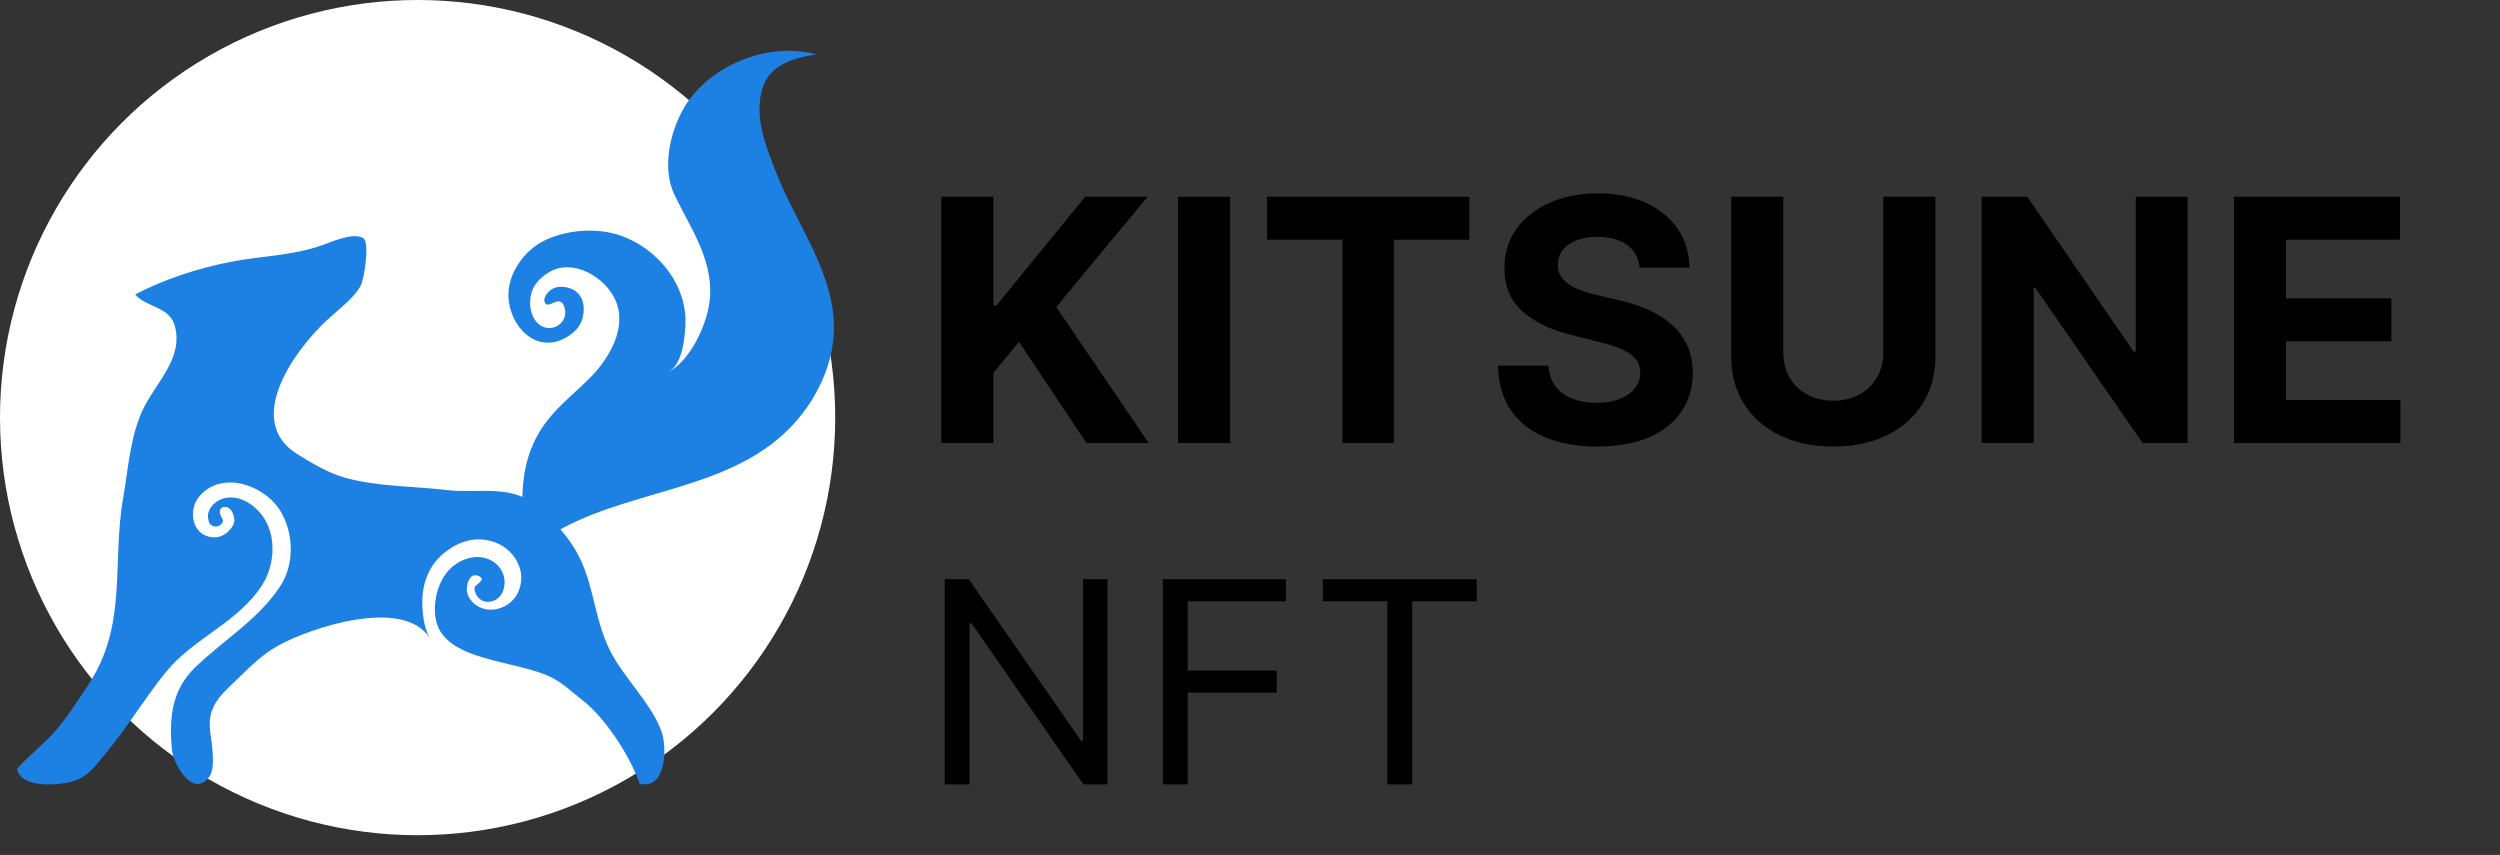 <svg width="886" height="303" viewBox="0 0 886 303" fill="none" xmlns="http://www.w3.org/2000/svg">
  <rect x="0" y="0" width="886" height="303" fill="#333333" stroke="none"/>
  <circle cx="148" cy="148" r="148" fill="white" />
  <path
    d="M295.487 113.576C294.358 95.082 282.275 79.087 275.574 62.376C271.68 52.666 266.918 41.294 270.339 30.965C273.047 22.785 281.622 20.403 289.367 19.302C272.173 14.515 250.817 23.367 242.183 38.595C237.361 47.094 234.596 59.689 238.989 68.948C244.42 80.397 252.409 91.29 251.662 104.964C251.161 114.092 244.782 128.087 236.379 132.149C240.29 130.257 241.66 125.171 242.291 121.253C242.698 118.715 242.957 116.141 242.939 113.567C242.817 98.889 230.709 85.762 216.678 82.572C208.962 80.817 199.617 81.835 192.559 85.444C185.455 89.074 179.91 97.208 180.189 105.077C180.563 115.556 189.92 125.635 200.557 119.653C203.149 118.194 205.615 115.93 206.401 112.961C207.685 108.104 206.486 103.19 201.017 101.881C198.607 101.304 195.949 101.642 194.259 103.587C193.617 104.326 192.643 105.716 192.936 106.756C194.005 110.501 198.177 103.787 199.95 108.638C202.069 114.428 195.036 118.779 190.636 114.611C187.864 111.988 187.381 107.485 188.29 103.95C189.142 100.632 192.019 97.905 194.917 96.279C203.274 91.588 214.404 98.228 218.015 106.179C222.572 116.207 215.724 127.301 208.819 134.189C204.618 138.377 199.986 142.123 196.034 146.56C190.029 153.31 187.178 160.168 185.925 167.492C185.446 170.283 185.218 173.153 185.115 176.099C177.206 172.588 166.963 174.697 158.792 173.715C146.632 172.25 134.26 172.584 122.311 169.311C116.435 167.703 110.471 164.114 105.349 160.931C86.559 149.242 103.817 124.67 115.915 113.421C119.998 109.627 125.639 105.539 127.877 101.107C129.095 98.695 131.049 86.129 128.843 84.497C125.524 82.041 116.983 85.913 114.084 86.934C103.42 90.683 92.816 90.627 81.616 92.82C70.182 95.056 58.231 98.974 47.907 104.327C51.786 109.003 60.035 108.551 61.929 115.407C65.055 126.717 55.729 135.074 51.083 144.24C46.19 153.894 45.54 165.634 43.678 176.258C39.532 199.908 45.428 221.392 31.199 242.852C27.011 249.171 22.139 256.853 16.724 262.111C13.117 265.613 9.275 268.815 6 272.543C7.441 278.625 17.333 278.292 21.95 277.696C30.351 276.613 32.695 272.792 37.779 266.62C41.431 262.191 44.761 257.482 48.078 252.752C51.546 247.811 54.999 242.849 58.796 238.165C68.526 226.163 84.496 220.577 92.903 207.346C97.71 199.783 98.191 188.631 92.055 181.595C89.16 178.276 84.802 175.727 80.268 176.405C76.389 176.985 72.351 180.781 74.12 185.094C74.831 186.83 77.12 187.111 78.429 185.731C79.721 184.368 78.61 183.844 78.127 182.546C77.561 181.027 78.129 179.343 80.179 179.679C81.645 179.918 82.51 181.62 82.826 182.849C83.129 184.018 83.205 184.798 82.695 185.923C81.723 188.064 79.074 190.246 76.68 190.406C68.298 190.968 66.016 181.002 70.923 175.565C78.896 166.724 93.499 171.982 99.036 180.564C104.164 188.509 104.526 199.824 99.283 207.795C91.454 219.696 79.137 226.84 69.121 236.568C60.825 244.628 59.97 254.247 60.89 265.474C61.326 270.753 68.352 283.084 74.125 275.374C76.641 272.013 74.944 263.099 74.473 259.15C73.381 250.001 78.455 246.203 84.474 240.315C88.888 236.003 93.067 231.9 98.515 228.845C109.764 222.538 143.174 211.325 152.427 226.302C150.07 222.485 149.533 216.375 149.699 212.019C149.941 205.802 152.523 199.88 157.4 195.96C160.442 193.519 164.212 191.542 168.152 191.222C175.167 190.649 181.87 194.299 184.155 201.162C185.17 204.21 184.829 207.49 183.391 210.347C181.021 215.047 174.823 217.498 169.951 215.19C167.516 214.036 165.246 211.347 165.436 208.504C165.594 206.148 166.773 202.804 169.752 204.201C171.296 204.926 170.754 205.769 169.743 206.645C168.659 207.582 167.926 207.665 168.242 209.272C168.723 211.701 170.927 213.618 173.45 213.279C175.883 212.951 177.736 211.336 178.433 208.995C179.724 204.679 177.745 200.521 173.902 198.536C169.569 196.298 164.298 197.646 160.65 200.582C156.473 203.945 154.426 209.465 154.144 214.756C153.956 218.247 154.59 221.98 156.771 224.807C160.616 229.79 167.299 231.924 173.109 233.563C179.656 235.408 186.435 236.541 192.825 238.911C198.376 240.964 201.634 244.403 206.397 248.117C214.527 254.448 223.211 267.725 226.696 277.775C236.132 279.909 236.477 265.045 234.485 259.371C230.971 249.36 221.002 240.243 216.137 230.458C210.05 218.223 210.585 204.855 202.947 193.31C201.669 191.375 200.194 189.455 198.599 187.595C227.266 171.836 265.931 173.679 286.314 143.911C292.325 135.135 296.143 124.303 295.487 113.576Z"
    fill="#1C81E2" />
  <path
    d="M333.585 157V69.727H352.037V108.207H353.188L384.594 69.727H406.71L374.324 108.804L407.094 157H385.02L361.114 121.119L352.037 132.199V157H333.585ZM435.971 69.727V157H417.52V69.727H435.971ZM449.029 84.94V69.727H520.705V84.94H493.986V157H475.747V84.94H449.029ZM581.052 94.827C580.712 91.389 579.248 88.719 576.663 86.815C574.078 84.912 570.569 83.96 566.138 83.96C563.126 83.96 560.584 84.386 558.51 85.239C556.436 86.062 554.845 87.213 553.737 88.69C552.658 90.168 552.118 91.844 552.118 93.719C552.061 95.281 552.388 96.645 553.098 97.81C553.837 98.974 554.845 99.983 556.123 100.835C557.402 101.659 558.879 102.384 560.555 103.009C562.231 103.605 564.021 104.116 565.925 104.543L573.765 106.418C577.572 107.27 581.067 108.406 584.248 109.827C587.43 111.247 590.186 112.994 592.515 115.068C594.845 117.142 596.649 119.585 597.927 122.398C599.234 125.21 599.902 128.435 599.93 132.071C599.902 137.412 598.538 142.043 595.839 145.963C593.169 149.855 589.305 152.881 584.248 155.04C579.22 157.17 573.155 158.236 566.052 158.236C559.007 158.236 552.871 157.156 547.643 154.997C542.444 152.838 538.382 149.642 535.456 145.409C532.558 141.148 531.038 135.878 530.896 129.599H548.751C548.95 132.526 549.788 134.969 551.265 136.929C552.771 138.861 554.774 140.324 557.274 141.318C559.802 142.284 562.658 142.767 565.839 142.767C568.964 142.767 571.677 142.312 573.979 141.403C576.308 140.494 578.112 139.23 579.39 137.611C580.669 135.991 581.308 134.131 581.308 132.028C581.308 130.068 580.726 128.42 579.561 127.085C578.425 125.75 576.748 124.614 574.533 123.676C572.345 122.739 569.66 121.886 566.479 121.119L556.976 118.733C549.618 116.943 543.808 114.145 539.547 110.338C535.285 106.531 533.169 101.403 533.197 94.954C533.169 89.671 534.575 85.054 537.416 81.105C540.285 77.156 544.22 74.074 549.22 71.858C554.22 69.642 559.902 68.534 566.265 68.534C572.743 68.534 578.396 69.642 583.226 71.858C588.084 74.074 591.862 77.156 594.561 81.105C597.26 85.054 598.652 89.628 598.737 94.827H581.052ZM667.448 69.727H685.899V126.403C685.899 132.767 684.38 138.335 681.34 143.108C678.328 147.881 674.11 151.602 668.684 154.273C663.257 156.915 656.936 158.236 649.72 158.236C642.476 158.236 636.141 156.915 630.715 154.273C625.289 151.602 621.07 147.881 618.059 143.108C615.047 138.335 613.541 132.767 613.541 126.403V69.727H631.993V124.827C631.993 128.151 632.718 131.105 634.166 133.69C635.644 136.276 637.718 138.307 640.388 139.784C643.059 141.261 646.169 142 649.72 142C653.3 142 656.411 141.261 659.053 139.784C661.723 138.307 663.783 136.276 665.232 133.69C666.709 131.105 667.448 128.151 667.448 124.827V69.727ZM775.278 69.727V157H759.34L721.371 102.071H720.732V157H702.281V69.727H718.474L756.144 124.614H756.911V69.727H775.278ZM791.723 157V69.727H850.53V84.94H810.174V105.736H847.504V120.949H810.174V141.787H850.7V157H791.723ZM392.477 205.273V278H383.955L344.324 220.898H343.614V278H334.807V205.273H343.33L383.102 262.517H383.812V205.273H392.477ZM412.1 278V205.273H455.708V213.085H420.907V237.659H452.441V245.472H420.907V278H412.1ZM468.814 213.085V205.273H523.359V213.085H500.49V278H491.683V213.085H468.814Z"
    fill="black" />
</svg>